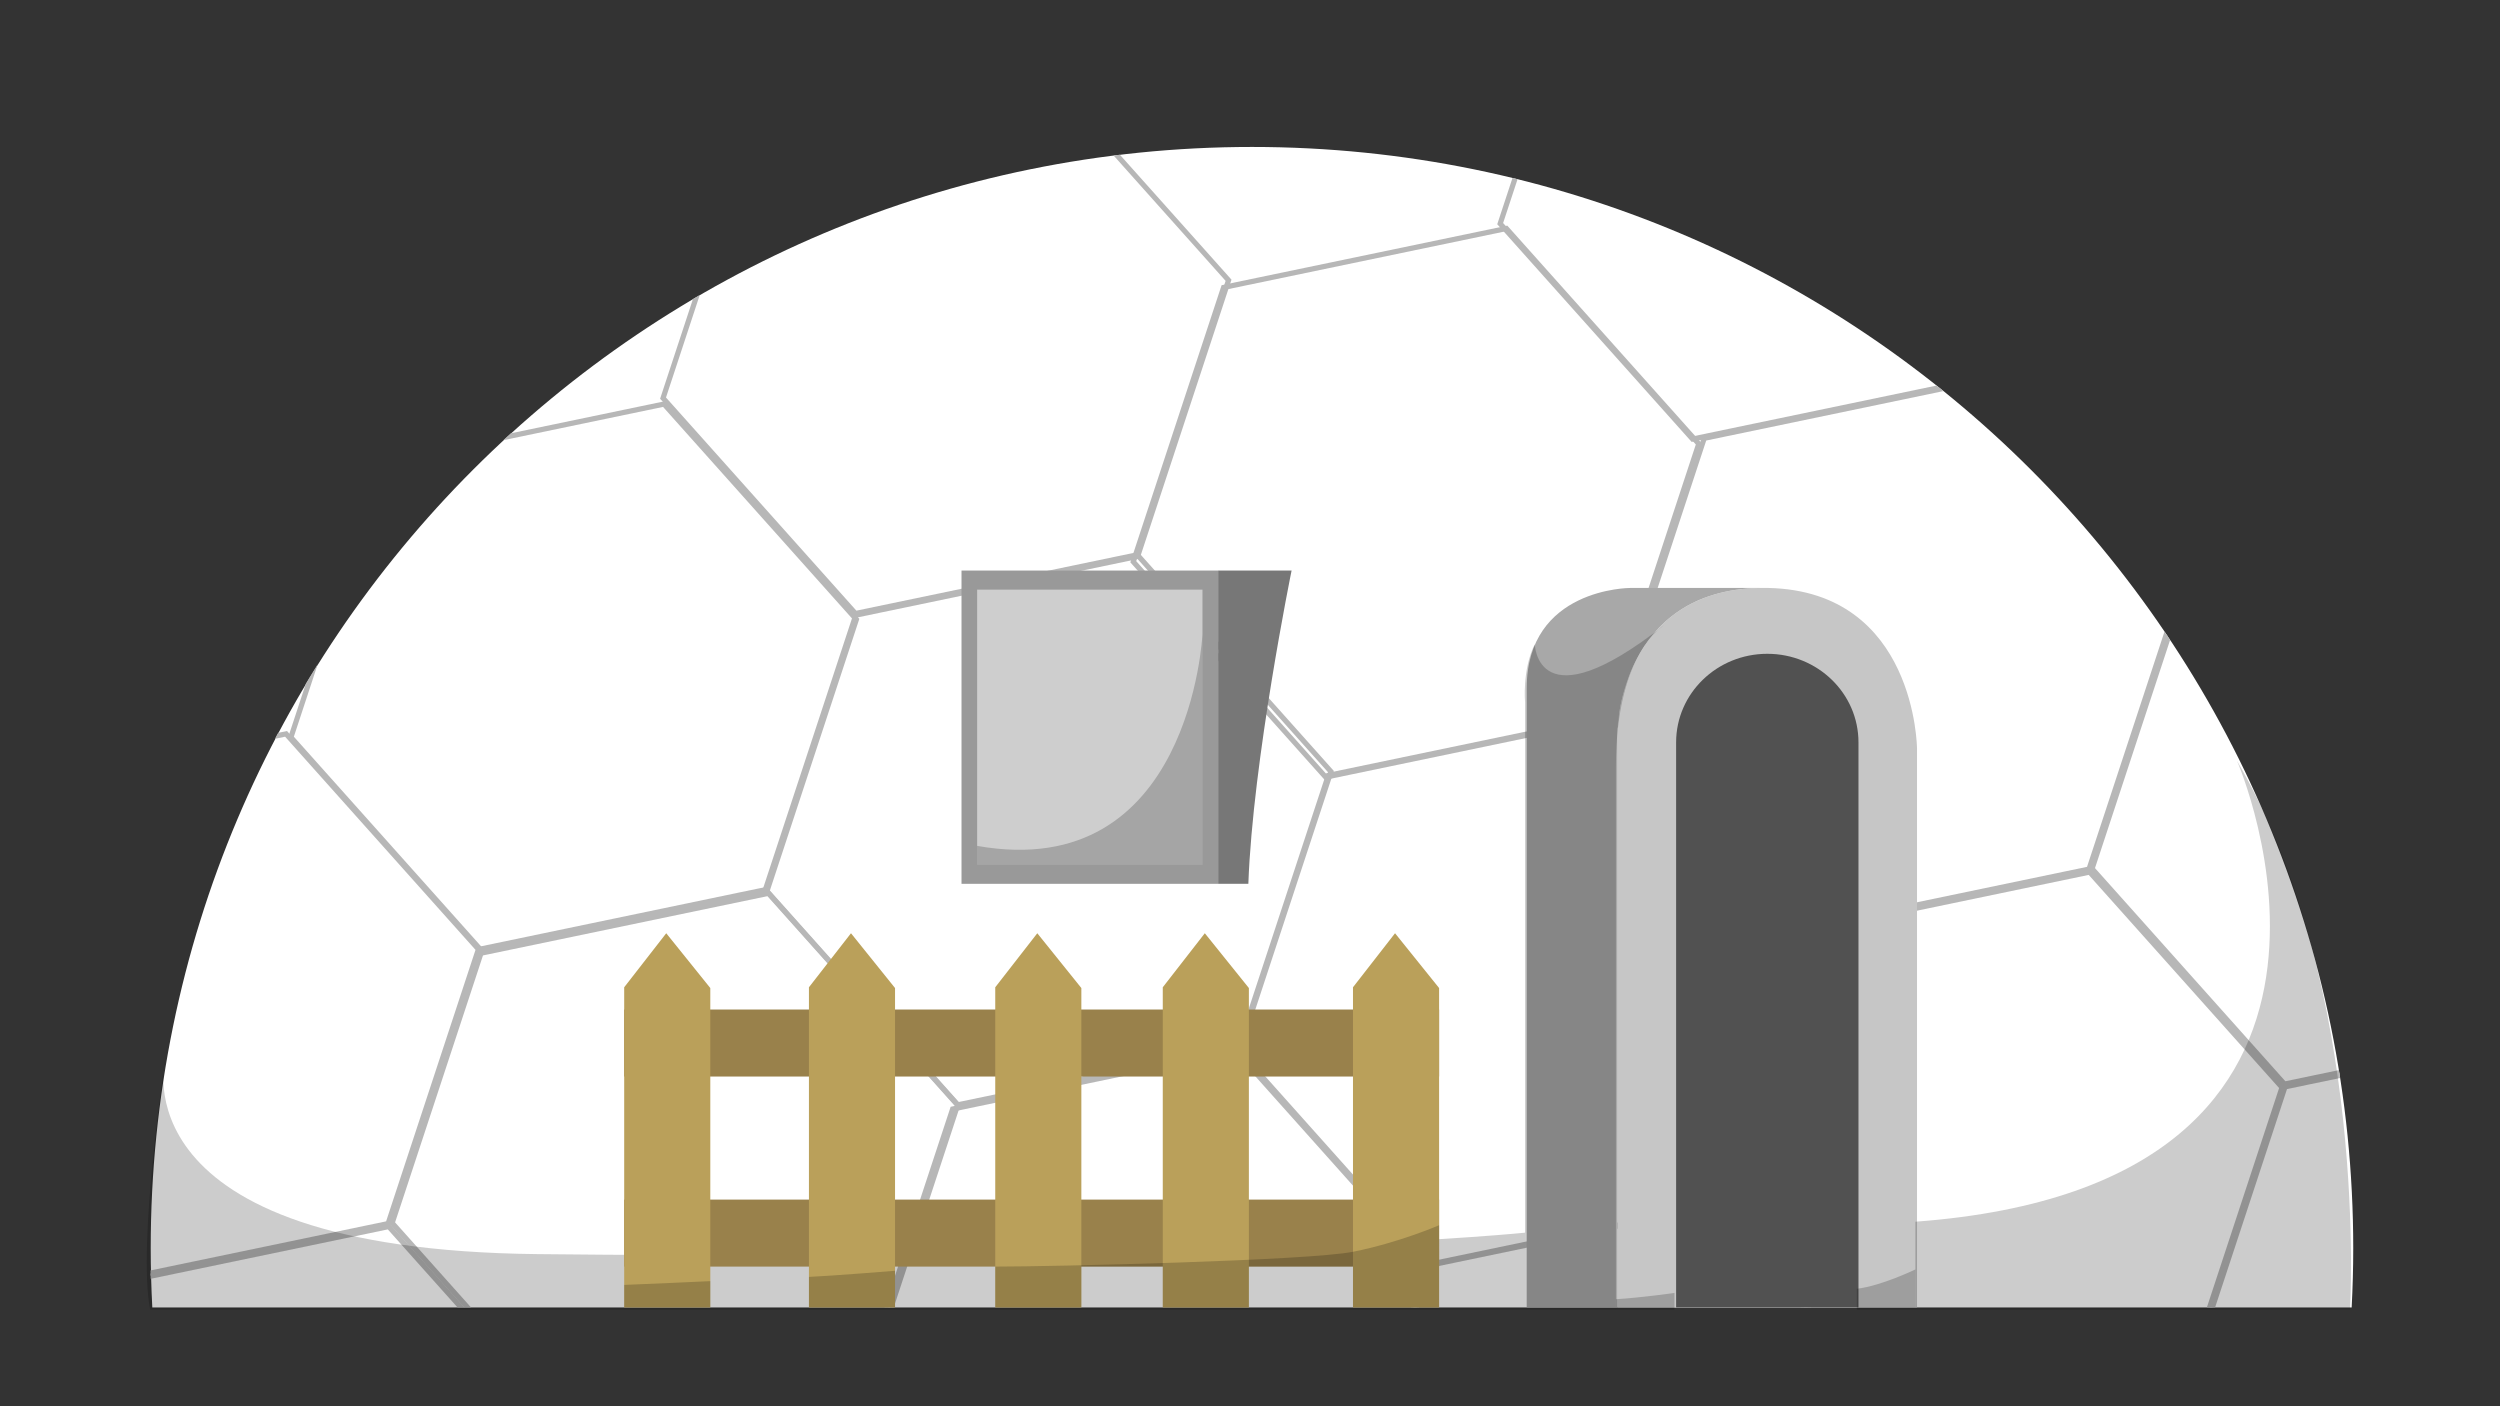 <?xml version="1.0" encoding="utf-8"?>
<!-- Generator: Adobe Illustrator 23.0.3, SVG Export Plug-In . SVG Version: 6.00 Build 0)  -->
<svg version="1.1" xmlns="http://www.w3.org/2000/svg" xmlns:xlink="http://www.w3.org/1999/xlink" x="0px" y="0px"
	 viewBox="0 0 1920 1080" style="enable-background:new 0 0 1920 1080;" xml:space="preserve">
<rect x="0" y="0" width="1920" height="1080" fill="#333333" stroke="none"/>
<style type="text/css">
	.st0{display:none;}
	.st1{display:inline;fill:#515151;stroke:#000000;stroke-width:4;stroke-miterlimit:10;}
	.st2{display:inline;}
	.st3{fill:#FFFFFF;}
	.st4{clip-path:url(#SVGID_2_);}
	.st5{fill:none;stroke:#B7B7B7;stroke-width:4;}
	.st6{fill:#C6C6C6;}
	.st7{fill:#A8A8A8;}
	.st8{fill:#515151;}
	.st9{opacity:0.2;}
	.st10{clip-path:url(#SVGID_4_);}
	.st11{fill:#99814B;}
	.st12{fill:#BAA05A;}
	.st13{fill:#777777;}
	.st14{fill:#999999;}
	.st15{fill:#CECECE;}
	.st16{display:inline;fill:#BFBFBF;}
	.st17{clip-path:url(#SVGID_6_);}
	.st18{display:inline;fill:#707070;}
	.st19{display:inline;opacity:0.2;}
	.st20{fill:#BFBFBF;}
	.st21{clip-path:url(#SVGID_8_);}
	.st22{fill:#707070;}
	.st23{fill:#878787;}
	.st24{display:inline;opacity:0.2;fill:#020202;}
</style>
<g id="background" class="st0">
	<rect class="st1" width="1920" height="1080"/>
</g>
<g id="shadow" class="st0">
	<g class="st2">
		<g>
			<path class="st3" d="M1811.01,983.06c0.79-14.89,1.21-29.88,1.21-44.96c0-461.78-374.35-836.12-836.12-836.12
				S139.97,476.32,139.97,938.1c0,15.09,0.42,30.07,1.21,44.96H1811.01z"/>
			<g>
				<defs>
					<path id="SVGID_1_" d="M1811.02,983.06c0.78-14.83,1.2-29.75,1.2-44.78c0-461.88-374.43-836.31-836.31-836.31
						S139.61,476.4,139.61,938.28c0,15.02,0.42,29.95,1.2,44.78H1811.02z"/>
				</defs>
				<clipPath id="SVGID_2_">
					<use xlink:href="#SVGID_1_"  style="overflow:visible;"/>
				</clipPath>
				<g class="st4">
					<polygon class="st5" points="320.69,921.64 106.02,966.38 37.43,1174.66 183.51,1338.2 398.18,1293.46 466.77,1085.18 					"/>
					<polygon class="st5" points="684.33,1039.25 469.66,1083.99 401.07,1292.26 547.15,1455.8 761.82,1411.06 830.41,1202.78 					
						"/>
					<polygon class="st5" points="606.52,665.93 391.85,710.67 323.27,918.95 469.35,1082.49 684.02,1037.75 752.6,829.47 					"/>
					<polygon class="st5" points="242.73,547.58 28.06,592.32 -40.53,800.6 105.55,964.14 320.22,919.4 388.81,711.12 					"/>
					<polygon class="st5" points="963.5,787.67 748.84,832.41 680.25,1040.69 826.33,1204.23 1041,1159.49 1109.58,951.21 					"/>
					<polygon class="st5" points="889.96,412.69 675.29,457.43 606.71,665.71 752.79,829.25 967.45,784.51 1036.04,576.23 					"/>
					<polygon class="st5" points="529.67,297.18 315,341.92 246.41,550.2 392.49,713.74 607.16,669 675.75,460.72 					"/>
					<polygon class="st5" points="812.22,39.66 597.55,84.4 528.96,292.68 675.04,456.22 889.71,411.48 958.3,203.2 					"/>
					<polygon class="st5" points="1169.23,163.89 954.56,208.63 885.97,416.9 1032.05,580.44 1246.72,535.7 1315.31,327.42 					"/>
					<polygon class="st5" points="1248.72,534.39 1034.05,579.13 965.47,787.41 1111.55,950.95 1326.22,906.21 1394.8,697.93 					
						"/>
					<polygon class="st5" points="1326.07,905.5 1111.4,950.24 1042.81,1158.51 1188.89,1322.05 1403.56,1277.31 1472.15,1069.03 
											"/>
					<polygon class="st5" points="1612.08,652.49 1397.41,697.24 1328.82,905.51 1474.9,1069.05 1689.57,1024.31 1758.16,816.03 
											"/>
					<polygon class="st5" points="1975.09,770.84 1760.42,815.58 1691.83,1023.85 1837.91,1187.39 2052.58,1142.65 2121.17,934.37 
											"/>
					<polygon class="st5" points="1534.12,278.44 1319.45,323.18 1250.86,531.45 1396.94,694.99 1611.61,650.25 1680.2,441.97 					
						"/>
					<polygon class="st5" points="1897.16,396.94 1682.49,441.68 1613.9,649.96 1759.98,813.5 1974.65,768.76 2043.24,560.48 					
						"/>
					<polygon class="st5" points="1447.8,-92.81 1233.13,-48.06 1164.54,160.21 1310.62,323.75 1525.29,279.01 1593.88,70.73 					
						"/>
				</g>
			</g>
			<g>
				<g id="XMLID_1_">
					<g>
						<path class="st6" d="M1481.03,558.82v424.24h-227.36V543.89c0,0,2.42-105.47,108.32-107.07h6.24
							C1480.29,439.31,1481.03,558.82,1481.03,558.82z"/>
						<path class="st7" d="M1263.3,436.81h98.69c-105.9,1.6-108.32,107.07-108.32,107.07v439.17h-68.98c0,0,0-385.13,0-470.09
							C1184.69,436.89,1262.99,436.81,1263.3,436.81z"/>
					</g>
					<g>
					</g>
				</g>
			</g>
			<path class="st8" d="M1367.35,486.8c-38.23,0-69.23,30.1-69.23,67.22v429.03h138.45V554.03
				C1436.58,516.9,1405.59,486.8,1367.35,486.8z"/>
		</g>
		<g>
			<path class="st9" d="M1725.26,566.39c0,0,140.21,321.32-244.23,349.84v66.84h329.98
				C1811.01,983.06,1825.83,739.14,1725.26,566.39z"/>
			<path class="st9" d="M1184.68,924.55c0,0-208.77,21.94-749.71,16.29C112.93,937.47,152.3,792.36,152.3,792.36
				s-21.32,140.66-11.5,190.7h1043.88V924.55z"/>
			<path class="st9" d="M1481.03,952.44c0,0-25.6,12.44-44.45,14.7v15.92h44.45V952.44z"/>
			<path class="st9" d="M1298.13,970.3c0,0-25.32,3.63-44.45,4.76v8h44.45V970.3z"/>
			<path class="st9" d="M1290.19,463.36c0,0-36.52,20.56-36.52,107.23c0,139.35,0,412.47,0,412.47h-68.99V521.84
				c0,0-2.27-24.72,7.4-44.14C1192.08,477.7,1193.33,539.52,1290.19,463.36z"/>
		</g>
	</g>
</g>
<g id="shad_fences">
	<g>
		<g>
			<g>
				<path class="st3" d="M1806.07,1004.11c0.8-15.06,1.22-30.22,1.22-45.48c0-467.11-378.67-845.77-845.77-845.77
					S115.75,491.52,115.75,958.63c0,15.26,0.43,30.42,1.22,45.48H1806.07z"/>
				<g>
					<defs>
						<path id="SVGID_3_" d="M1806.08,1004.11c0.79-15,1.21-30.1,1.21-45.3c0-467.21-378.75-845.96-845.96-845.96
							S115.38,491.6,115.38,958.81c0,15.2,0.42,30.3,1.21,45.3H1806.08z"/>
					</defs>
					<clipPath id="SVGID_4_">
						<use xlink:href="#SVGID_3_"  style="overflow:visible;"/>
					</clipPath>
					<g class="st10">
						<polygon class="st5" points="298.55,941.98 81.4,987.24 12.02,1197.92 159.79,1363.34 376.93,1318.09 446.31,1107.41 						
							"/>
						<polygon class="st5" points="666.38,1060.94 449.24,1106.2 379.86,1316.88 527.63,1482.3 744.77,1437.05 814.15,1226.36 
													"/>
						<polygon class="st5" points="587.68,683.32 370.54,728.57 301.16,939.26 448.92,1104.68 666.07,1059.42 735.45,848.74 						
							"/>
						<polygon class="st5" points="219.69,563.6 2.54,608.86 -66.84,819.54 80.93,984.97 298.07,939.71 367.45,729.03 						"/>
						<polygon class="st5" points="948.78,806.46 731.64,851.72 662.26,1062.4 810.02,1227.82 1027.17,1182.57 1096.55,971.88 
													"/>
						<polygon class="st5" points="874.39,427.15 657.25,472.41 587.87,683.09 735.63,848.52 952.78,803.26 1022.16,592.58 						
							"/>
						<polygon class="st5" points="509.94,310.31 292.8,355.57 223.42,566.25 371.18,731.67 588.33,686.42 657.71,475.74 						"/>
						<polygon class="st5" points="795.75,49.82 578.6,95.08 509.22,305.76 656.99,471.18 874.14,425.93 943.52,215.25 						"/>
						<polygon class="st5" points="1156.88,175.48 939.73,220.74 870.36,431.42 1018.12,596.84 1235.27,551.58 1304.65,340.9 						
							"/>
						<polygon class="st5" points="1237.29,550.26 1020.15,595.52 950.77,806.2 1098.53,971.62 1315.68,926.36 1385.06,715.68 
													"/>
						<polygon class="st5" points="1315.53,925.65 1098.38,970.9 1029.01,1181.58 1176.77,1347.01 1393.92,1301.75 1463.3,1091.07 
													"/>
						<polygon class="st5" points="1604.84,669.73 1387.7,714.98 1318.32,925.66 1466.08,1091.09 1683.23,1045.83 1752.61,835.15 
													"/>
						<polygon class="st5" points="1972.04,789.43 1754.89,834.69 1685.51,1045.37 1833.28,1210.8 2050.42,1165.54 2119.8,954.86 
													"/>
						<polygon class="st5" points="1525.98,291.35 1308.84,336.61 1239.46,547.29 1387.22,712.71 1604.37,667.46 1673.75,456.77 
													"/>
						<polygon class="st5" points="1893.21,411.22 1676.07,456.48 1606.69,667.16 1754.45,832.59 1971.6,787.33 2040.98,576.65 
													"/>
						<polygon class="st5" points="1438.66,-84.17 1221.52,-38.92 1152.14,171.76 1299.91,337.19 1517.05,291.93 1586.43,81.25 
													"/>
					</g>
				</g>
				<g>
					<g id="XMLID_2_">
						<g>
							<path class="st6" d="M1472.27,574.96v429.13h-229.99V559.86c0,0,2.45-106.69,109.57-108.31h6.31
								C1471.52,454.07,1472.27,574.96,1472.27,574.96z"/>
							<path class="st7" d="M1252.02,451.55h99.83c-107.13,1.62-109.57,108.31-109.57,108.31v444.24h-69.77c0,0,0-389.57,0-475.52
								C1172.51,451.63,1251.71,451.55,1252.02,451.55z"/>
						</g>
						<g>
						</g>
					</g>
				</g>
				<path class="st8" d="M1357.29,502.12c-38.67,0-70.03,30.44-70.03,68v433.98h140.05V570.12
					C1427.32,532.57,1395.97,502.12,1357.29,502.12z"/>
			</g>
		</g>
		<g>
			<path class="st9" d="M1718.06,584.4c0,0,141.83,325.03-247.04,353.87v67.61h333.79C1804.8,1005.88,1819.79,759.14,1718.06,584.4z
				"/>
			<path class="st9" d="M1171.24,946.69c0,0-211.18,22.19-758.36,16.47c-325.76-3.4-285.93-150.19-285.93-150.19
				s-21.56,142.28-11.63,192.9h1055.92V946.69z"/>
			<path class="st9" d="M1471.01,974.91c0,0-25.89,12.58-44.97,14.87v16.1h44.97V974.91z"/>
			<path class="st9" d="M1285.99,992.97c0,0-25.62,3.67-44.97,4.82v8.1h44.97V992.97z"/>
			<path class="st9" d="M1277.97,480.18c0,0-36.94,20.8-36.94,108.47c0,140.96,0,417.23,0,417.23h-69.79V539.34
				c0,0-2.3-25,7.48-44.64C1178.73,494.69,1179.98,557.22,1277.97,480.18z"/>
		</g>
		<g>
			<rect x="479.38" y="775.32" class="st11" width="625.85" height="51.46"/>
			<rect x="479.38" y="921.29" class="st11" width="625.85" height="51.46"/>
			<polygon class="st12" points="1105.23,1004.11 1105.23,758.81 1071.39,716.73 1039.09,758.23 1039.09,1004.11 			"/>
			<polygon class="st12" points="959.14,1004.11 959.14,758.81 925.3,716.73 893.01,758.23 893.01,1004.11 			"/>
			<polygon class="st12" points="830.48,1004.11 830.48,758.81 796.64,716.73 764.35,758.23 764.35,1004.11 			"/>
			<polygon class="st12" points="687.39,1004.11 687.39,758.81 653.56,716.73 621.26,758.23 621.26,1004.11 			"/>
			<polygon class="st12" points="545.51,1004.11 545.51,758.81 511.67,716.73 479.38,758.23 479.38,1004.11 			"/>
			<path class="st13" d="M991.94,438.18c0,0-29.82,146.01-33.21,240.59H935.5V438.18H991.94z"/>
			<rect x="738.44" y="438.18" class="st14" width="197.06" height="240.59"/>
			<rect x="750.45" y="452.84" class="st15" width="173.05" height="211.28"/>
		</g>
		<path class="st9" d="M1105.23,940.97c0,0-30.71,13.35-66.13,20.39c-34.4,6.84-230.85,11.39-274.75,11.39v31.36h66.13v-31.36h62.53
			v31.36h66.13v-31.36h79.95v31.36h66.13V940.97z"/>
		<path class="st9" d="M687.39,975.96c0,0-49.33,3.98-66.13,4.7v23.44h66.13V975.96z"/>
		<path class="st9" d="M545.51,983.92c0,0-54.81,2.53-66.13,2.89v17.29h66.13V983.92z"/>
		<path class="st9" d="M923.5,486.87c0,0-8.78,191.91-173.05,162.77v14.48H923.5V486.87z"/>
		<path d="M1067.67,548.81"/>
	</g>
	<g class="st0">
		<polygon class="st16" points="714.53,696.02 714.53,656.65 745.18,656.65 784.51,656.65 784.51,738.24 714.53,738.24 		"/>
		<g class="st2">
			<path class="st3" d="M909.4,1014.11c0.31-5.85,0.48-11.74,0.48-17.67c0-181.46-147.1-328.55-328.55-328.55
				s-328.55,147.1-328.55,328.55c0,5.93,0.17,11.82,0.48,17.67H909.4z"/>
			<g>
				<defs>
					<path id="SVGID_5_" d="M909.4,1014.11c0.31-5.83,0.47-11.69,0.47-17.6c0-181.5-147.13-328.63-328.63-328.63
						S252.62,815.02,252.62,996.52c0,5.9,0.16,11.77,0.47,17.6H909.4z"/>
				</defs>
				<clipPath id="SVGID_6_">
					<use xlink:href="#SVGID_5_"  style="overflow:visible;"/>
				</clipPath>
				<g class="st17">
					<polygon class="st5" points="323.78,989.98 239.42,1007.56 212.47,1089.4 269.87,1153.67 354.23,1136.08 381.18,1054.24 					
						"/>
					<polygon class="st5" points="466.67,1036.19 382.32,1053.77 355.36,1135.62 412.77,1199.88 497.12,1182.3 524.07,1100.45 					
						"/>
					<polygon class="st5" points="436.1,889.5 351.74,907.08 324.79,988.92 382.19,1053.18 466.55,1035.6 493.5,953.76 					"/>
					<polygon class="st5" points="293.14,842.99 208.79,860.57 181.84,942.42 239.24,1006.68 323.59,989.1 350.54,907.26 					"/>
					<polygon class="st5" points="576.37,937.33 492.02,954.92 465.07,1036.76 522.47,1101.02 606.82,1083.44 633.77,1001.6 					
						"/>
					<polygon class="st5" points="547.47,789.99 463.12,807.57 436.17,889.41 493.57,953.67 577.92,936.09 604.88,854.25 					"/>
					<polygon class="st5" points="405.9,744.6 321.54,762.18 294.59,844.02 351.99,908.28 436.35,890.7 463.3,808.86 					"/>
					<polygon class="st5" points="516.92,643.41 432.57,660.99 405.62,742.83 463.02,807.09 547.37,789.51 574.33,707.67 					"/>
					<polygon class="st5" points="657.21,692.22 572.86,709.8 545.91,791.64 603.31,855.9 687.66,838.32 714.61,756.48 					"/>
					<polygon class="st5" points="688.45,837.81 604.09,855.39 577.14,937.23 634.55,1001.49 718.9,983.91 745.85,902.07 					"/>
					<polygon class="st5" points="718.84,983.63 634.49,1001.22 607.54,1083.06 664.94,1147.32 749.29,1129.74 776.24,1047.9 					
						"/>
					<polygon class="st5" points="831.23,884.22 746.88,901.8 719.92,983.64 777.33,1047.9 861.68,1030.32 888.63,948.48 					"/>
					<polygon class="st5" points="973.87,930.72 889.52,948.3 862.57,1030.14 919.97,1094.41 1004.32,1076.82 1031.27,994.98 					
						"/>
					<polygon class="st5" points="800.59,737.23 716.24,754.81 689.29,836.65 746.69,900.92 831.05,883.34 858,801.49 					"/>
					<polygon class="st5" points="943.25,783.8 858.9,801.38 831.95,883.22 889.35,947.48 973.7,929.9 1000.65,848.06 					"/>
					<polygon class="st5" points="766.67,591.35 682.32,608.93 655.37,690.78 712.77,755.04 797.13,737.46 824.08,655.61 					"/>
				</g>
			</g>
			<g>
				<g id="XMLID_3_">
					<g>
						<path class="st6" d="M779.74,847.4v166.7H690.4V841.54c0,0,0.93-41.45,42.55-42.07h2.45
							C779.44,800.44,779.74,847.4,779.74,847.4z"/>
						<path class="st7" d="M694.17,799.46h38.78c-41.61,0.63-42.55,42.07-42.55,42.07v172.57h-27.12c0,0,0-151.34,0-184.72
							C663.28,799.49,694.05,799.46,694.17,799.46z"/>
					</g>
					<g>
					</g>
				</g>
			</g>
			<path class="st8" d="M735.06,819.11c-15.02,0-27.2,11.83-27.2,26.42v168.59h54.4V845.53
				C762.27,830.94,750.09,819.11,735.06,819.11z"/>
		</g>
		<rect x="702.43" y="627.23" class="st18" width="93.56" height="29.42"/>
		<g class="st2">
			<path class="st9" d="M876.06,850.38c0,0,55.1,126.26-95.97,137.47v26.26h129.66C909.76,1014.11,915.58,918.26,876.06,850.38z"/>
			<path class="st9" d="M663.64,991.12c0,0-82.03,8.62-294.6,6.4c-126.55-1.32-111.07-58.34-111.07-58.34s-8.38,55.27-4.52,74.94
				h410.19V991.12z"/>
			<path class="st9" d="M780.09,1002.08c0,0-10.06,4.89-17.47,5.78v6.26h17.47V1002.08z"/>
			<path class="st9" d="M708.22,1009.1c0,0-9.95,1.43-17.47,1.87v3.14h17.47V1009.1z"/>
			<path class="st9" d="M705.1,809.9c0,0-14.35,8.08-14.35,42.14c0,54.76,0,162.08,0,162.08h-27.11V832.88c0,0-0.89-9.71,2.91-17.34
				C666.55,815.53,667.04,839.82,705.1,809.9z"/>
		</g>
		<rect x="702.43" y="627.23" class="st19" width="42.75" height="29.42"/>
		<path class="st19" d="M714.53,696.02v-39.38h30.65v54.96C745.18,711.61,728.77,701.67,714.53,696.02z"/>
		<g class="st2">
			<rect x="394.02" y="925.24" class="st11" width="243.12" height="19.99"/>
			<rect x="394.02" y="981.94" class="st11" width="243.12" height="19.99"/>
			<polygon class="st12" points="637.15,1014.11 637.15,918.83 624,902.48 611.46,918.6 611.46,1014.11 			"/>
			<polygon class="st12" points="580.4,1014.11 580.4,918.83 567.25,902.48 554.71,918.6 554.71,1014.11 			"/>
			<polygon class="st12" points="530.42,1014.11 530.42,918.83 517.27,902.48 504.73,918.6 504.73,1014.11 			"/>
			<polygon class="st12" points="474.83,1014.11 474.83,918.83 461.69,902.48 449.14,918.6 449.14,1014.11 			"/>
			<polygon class="st12" points="419.71,1014.11 419.71,918.83 406.57,902.48 394.02,918.6 394.02,1014.11 			"/>
			<path class="st13" d="M593.14,794.27c0,0-11.58,56.72-12.9,93.46h-9.02v-93.46H593.14z"/>
			<rect x="494.66" y="794.27" class="st14" width="76.55" height="93.46"/>
			<rect x="499.32" y="799.97" class="st15" width="67.23" height="82.07"/>
		</g>
		<path class="st19" d="M637.15,989.59c0,0-11.93,5.19-25.69,7.92c-13.36,2.66-89.68,4.42-106.73,4.42v12.18h25.69v-12.18h24.29
			v12.18h25.69v-12.18h31.06v12.18h25.69V989.59z"/>
		<path class="st19" d="M474.83,1003.18c0,0-19.16,1.55-25.69,1.83v9.11h25.69V1003.18z"/>
		<path class="st19" d="M419.71,1006.27c0,0-21.29,0.98-25.69,1.12v6.72h25.69V1006.27z"/>
		<path class="st19" d="M566.55,813.18c0,0-3.41,74.55-67.23,63.23v5.63h67.23V813.18z"/>
		<path class="st2" d="M622.56,837.25"/>
	</g>
	<g class="st0">
		<g class="st2">
			<polygon class="st20" points="1589.38,690.92 1589.38,651.54 1620.03,651.54 1659.35,651.54 1659.35,733.13 1589.38,733.13 			
				"/>
			<g>
				<path class="st3" d="M1784.25,1009.01c0.31-5.85,0.48-11.74,0.48-17.67c0-181.46-147.1-328.55-328.55-328.55
					s-328.55,147.1-328.55,328.55c0,5.93,0.17,11.82,0.48,17.67H1784.25z"/>
				<g>
					<defs>
						<path id="SVGID_7_" d="M1784.25,1009.01c0.31-5.83,0.47-11.69,0.47-17.6c0-181.5-147.13-328.63-328.63-328.63
							s-328.63,147.13-328.63,328.63c0,5.9,0.16,11.77,0.47,17.6H1784.25z"/>
					</defs>
					<clipPath id="SVGID_8_">
						<use xlink:href="#SVGID_7_"  style="overflow:visible;"/>
					</clipPath>
					<g class="st21">
						<polygon class="st5" points="1198.63,984.88 1114.27,1002.46 1087.32,1084.3 1144.72,1148.56 1229.08,1130.98 
							1256.03,1049.14 						"/>
						<polygon class="st5" points="1341.52,1031.09 1257.17,1048.67 1230.21,1130.51 1287.62,1194.77 1371.97,1177.19 
							1398.92,1095.35 						"/>
						<polygon class="st5" points="1310.95,884.39 1226.59,901.97 1199.64,983.82 1257.04,1048.08 1341.4,1030.5 1368.35,948.66 
													"/>
						<polygon class="st5" points="1167.99,837.89 1083.64,855.47 1056.69,937.31 1114.09,1001.58 1198.44,983.99 1225.39,902.15 
													"/>
						<polygon class="st5" points="1451.22,932.23 1366.87,949.81 1339.92,1031.65 1397.32,1095.92 1481.67,1078.34 1508.62,996.49 
													"/>
						<polygon class="st5" points="1422.32,784.88 1337.97,802.46 1311.02,884.31 1368.42,948.57 1452.77,930.99 1479.73,849.14 
													"/>
						<polygon class="st5" points="1280.75,739.49 1196.39,757.07 1169.44,838.92 1226.84,903.18 1311.2,885.6 1338.15,803.76 
													"/>
						<polygon class="st5" points="1391.77,638.3 1307.42,655.88 1280.47,737.73 1337.87,801.99 1422.22,784.41 1449.18,702.56 
													"/>
						<polygon class="st5" points="1532.06,687.12 1447.71,704.7 1420.76,786.54 1478.16,850.8 1562.51,833.22 1589.46,751.38 
													"/>
						<polygon class="st5" points="1563.3,832.71 1478.94,850.29 1451.99,932.13 1509.4,996.39 1593.75,978.81 1620.7,896.97 						
							"/>
						<polygon class="st5" points="1593.69,978.53 1509.34,996.11 1482.39,1077.95 1539.79,1142.22 1624.14,1124.64 
							1651.09,1042.79 						"/>
						<polygon class="st5" points="1706.08,879.11 1621.73,896.69 1594.77,978.54 1652.18,1042.8 1736.53,1025.22 1763.48,943.38 
													"/>
						<polygon class="st5" points="1848.72,925.62 1764.37,943.2 1737.42,1025.04 1794.82,1089.3 1879.17,1071.72 1906.12,989.88 
													"/>
						<polygon class="st5" points="1675.44,732.13 1591.09,749.71 1564.14,831.55 1621.54,895.81 1705.9,878.23 1732.85,796.39 
													"/>
						<polygon class="st5" points="1818.1,778.69 1733.75,796.27 1706.8,878.12 1764.2,942.38 1848.55,924.8 1875.5,842.96 						
							"/>
						<polygon class="st5" points="1641.52,586.25 1557.17,603.83 1530.22,685.67 1587.62,749.93 1671.98,732.35 1698.93,650.51 
													"/>
					</g>
				</g>
				<g>
					<g id="XMLID_4_">
						<g>
							<path class="st6" d="M1654.58,1009.01h-89.34V836.43c0,0,0.95-41.45,42.56-42.07h2.45c44.04,0.98,44.33,47.94,44.33,47.94
								V1009.01z"/>
							<path class="st7" d="M1565.24,836.43v172.57h-27.1c0,0,0-151.34,0-184.72c0-29.89,30.77-29.92,30.89-29.92h38.78
								C1566.19,794.99,1565.24,836.43,1565.24,836.43z"/>
						</g>
						<g>
						</g>
					</g>
				</g>
				<path class="st8" d="M1609.91,814.01c-15.02,0-27.2,11.83-27.2,26.42v168.59h54.41V840.42
					C1637.12,825.83,1624.94,814.01,1609.91,814.01z"/>
			</g>
			<rect x="1577.28" y="622.12" class="st22" width="93.56" height="29.42"/>
			<g>
				<path class="st9" d="M1750.91,845.28c0,0,55.1,126.26-95.97,137.47v26.26h129.66C1784.61,1009.01,1790.43,913.16,1750.91,845.28
					z"/>
				<path class="st9" d="M1538.49,986.02c0,0-82.03,8.62-294.6,6.4c-126.55-1.32-111.07-58.34-111.07-58.34s-8.38,55.27-4.52,74.94
					h410.19V986.02z"/>
				<path class="st9" d="M1654.94,996.98c0,0-10.06,4.89-17.47,5.78v6.26h17.47V996.98z"/>
				<path class="st9" d="M1583.07,1003.99c0,0-9.95,1.43-17.47,1.87v3.14h17.47V1003.99z"/>
				<path class="st9" d="M1579.95,804.79c0,0-14.35,8.08-14.35,42.14c0,54.76,0,162.08,0,162.08h-27.11V827.77
					c0,0-0.89-9.71,2.91-17.34C1541.4,810.43,1541.89,834.72,1579.95,804.79z"/>
			</g>
			<rect x="1577.28" y="622.12" class="st9" width="42.75" height="29.42"/>
			<path class="st9" d="M1589.38,690.92v-39.38h30.65v54.96C1620.03,706.5,1603.62,696.57,1589.38,690.92z"/>
			<g>
				<rect x="1268.87" y="920.13" class="st11" width="243.12" height="19.99"/>
				<rect x="1268.87" y="976.84" class="st11" width="243.12" height="19.99"/>
				<polygon class="st12" points="1512,1009.01 1512,913.72 1498.85,897.37 1486.3,913.49 1486.3,1009.01 				"/>
				<polygon class="st12" points="1455.25,1009.01 1455.25,913.72 1442.1,897.37 1429.55,913.49 1429.55,1009.01 				"/>
				<polygon class="st12" points="1405.27,1009.01 1405.27,913.72 1392.12,897.37 1379.58,913.49 1379.58,1009.01 				"/>
				<polygon class="st12" points="1349.68,1009.01 1349.68,913.72 1336.54,897.37 1323.99,913.49 1323.99,1009.01 				"/>
				<polygon class="st12" points="1294.56,1009.01 1294.56,913.72 1281.42,897.37 1268.87,913.49 1268.87,1009.01 				"/>
				<path class="st13" d="M1467.99,789.17c0,0-11.58,56.72-12.9,93.46h-9.02v-93.46H1467.99z"/>
				<rect x="1369.51" y="789.17" class="st14" width="76.55" height="93.46"/>
				<rect x="1374.17" y="794.86" class="st15" width="67.23" height="82.07"/>
			</g>
			<path class="st9" d="M1512,984.48c0,0-11.93,5.19-25.69,7.92c-13.36,2.66-89.68,4.42-106.73,4.42v12.18h25.69v-12.18h24.29v12.18
				h25.69v-12.18h31.06v12.18H1512V984.48z"/>
			<path class="st9" d="M1349.68,998.08c0,0-19.16,1.55-25.69,1.83v9.11h25.69V998.08z"/>
			<path class="st9" d="M1294.56,1001.17c0,0-21.29,0.98-25.69,1.12v6.72h25.69V1001.17z"/>
			<path class="st9" d="M1441.4,808.08c0,0-3.41,74.55-67.22,63.23v5.63h67.22V808.08z"/>
			<path d="M1497.41,832.14"/>
		</g>
		<g class="st2">
			<path class="st7" d="M1372.61,603.58c-3.21-1.92-6.67-3.39-10.37-4.32c-27.32-6.83-57.02,17.86-66.33,55.14
				c-9.31,37.28,5.29,73.03,32.61,79.86c18.73,6.92,69.01-8.57,82.01-51.23C1424.86,636.01,1390.72,612.46,1372.61,603.58z"/>
			
				<ellipse transform="matrix(0.242 -0.97 0.97 0.242 372.279 1810.11)" class="st6" cx="1345.1" cy="666.7" rx="69.58" ry="50.71"/>
		</g>
		<g class="st2">
			<path class="st23" d="M1337.47,735.32l1.81-13.91l-12.67-20.31c0,0,6.27-12.82,5.89-19.01c0,0-10.86,4.07-18.14,18.24
				l12.95,20.24l-3.35,12.26C1323.96,732.82,1331.05,735.86,1337.47,735.32z"/>
			<circle class="st23" cx="1333.9" cy="680.18" r="5.18"/>
		</g>
		<path class="st24" d="M1395.13,638.29c0,0-9.21,80.25-56.78,90.21l-0.89,6.82c0,0,18.68,0.42,35.47-16.8s22.55-41.17,23.6-51.82
			C1398.09,650.9,1395.13,638.29,1395.13,638.29z"/>
	</g>
</g>
</svg>
